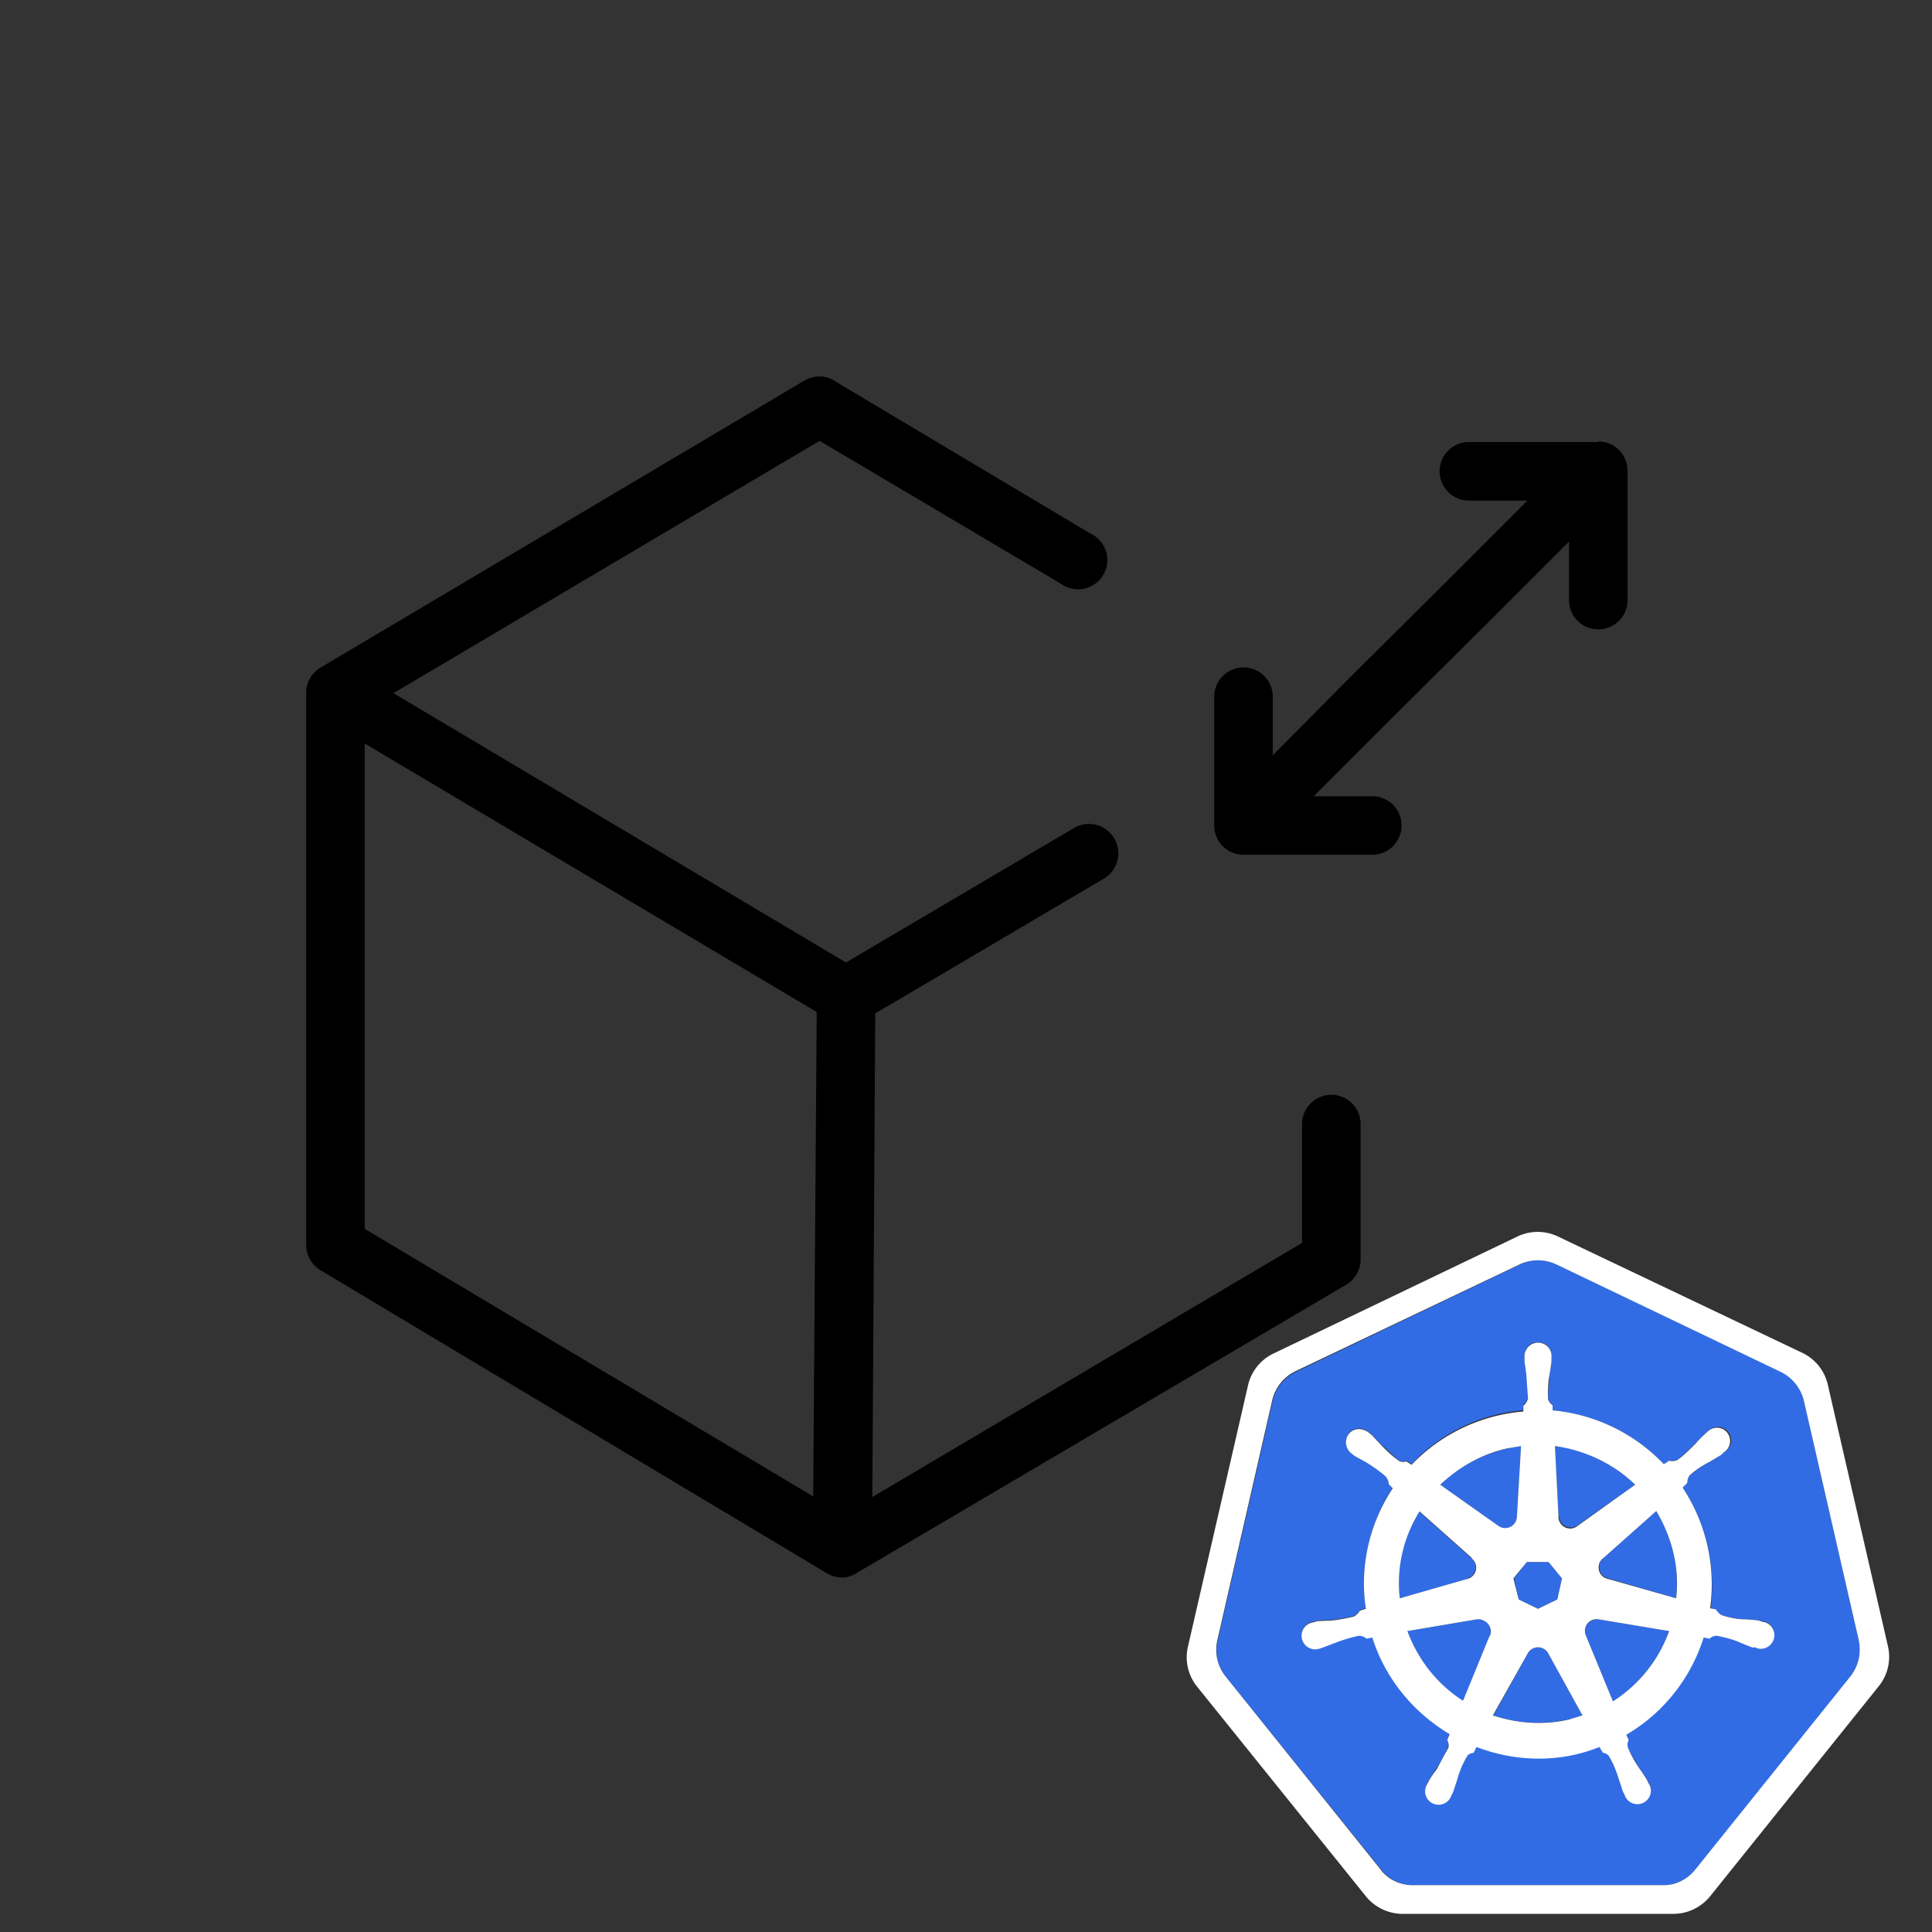 <svg xmlns="http://www.w3.org/2000/svg" fill="none" viewBox="0 0 33 33"><rect x="0" y="0" width="33" height="33" fill="#333333" stroke="none"/><path fill="currentColor" fill-rule="evenodd" d="M14.25 6.5a.5.5 0 0 0-.51 0l-8.26 4.9a.5.5 0 0 0-.25.44v9.43c0 .18.1.34.25.43l8.64 5.17c.16.1.36.1.51 0L23 21.94a.5.5 0 0 0 .24-.44V19.2a.5.5 0 0 0-1 0v2.03l-7.34 4.34.05-8.26 3.9-2.3a.5.5 0 1 0-.5-.87l-3.9 2.3-7.73-4.6L14 7.53l4.12 2.44a.5.5 0 1 0 .5-.86l-4.36-2.6Zm-.3 10.8-.06 8.26-7.66-4.57V12.7l7.71 4.58ZM27.3 7.54a.5.5 0 0 1 .5.5v2.21a.5.5 0 1 1-1 0v-1l-1.36 1.36-1.64 1.63-1.36 1.36h1a.5.5 0 1 1 0 1h-2.2a.5.5 0 0 1-.5-.5V11.9a.5.5 0 0 1 1 0v1l1.35-1.36 1.64-1.63 1.36-1.36h-1a.5.5 0 0 1 0-1h2.21Z" clip-rule="evenodd"/><path fill="#326CE5" d="M27.31 27.66a.2.2 0 0 0-.12.02.2.2 0 0 0-.1.26l.46 1.12c.44-.28.78-.7.96-1.2l-1.2-.2Zm-1.85.16a.2.2 0 0 0-.24-.16l-1.18.2c.18.5.51.91.95 1.2l.46-1.11a.2.2 0 0 0 0-.13Zm.99.43a.2.2 0 0 0-.36 0l-.58 1.05a2.37 2.37 0 0 0 1.52 0l-.58-1.05Zm1.84-2.44-.9.8a.2.2 0 0 0 .08.35l1.16.34a2.4 2.4 0 0 0-.34-1.49Zm-1.66.1a.2.2 0 0 0 .32.14l.98-.69c-.37-.36-.86-.6-1.37-.66l.06 1.2Zm-1.04.15a.2.2 0 0 0 .32-.16l.07-1.2a2.43 2.43 0 0 0-1.38.66l.99.7Zm-.53.9a.2.2 0 0 0 .08-.34l-.9-.8c-.27.44-.39.96-.33 1.48l1.15-.33Zm.88.36.33.16.33-.16.08-.36-.23-.28h-.37l-.22.28.08.36Z"/><path fill="#326CE5" d="m31.75 28.02-.94-4.1a.74.74 0 0 0-.4-.5L26.6 21.6a.74.74 0 0 0-.64 0l-3.82 1.83a.74.74 0 0 0-.4.49l-.94 4.1a.72.72 0 0 0 .14.62l2.65 3.29.03.04a.72.72 0 0 0 .54.23h4.24a.7.7 0 0 0 .26-.05.74.74 0 0 0 .31-.22l.08-.1 2.57-3.2a.71.71 0 0 0 .14-.3.72.72 0 0 0 0-.3Zm-3.97 1.6a.8.8 0 0 0 .04.1.18.18 0 0 0-.02.13l.2.36c.05.06.1.12.13.18l.03.06a.23.23 0 0 1-.1.33.23.23 0 0 1-.31-.13l-.03-.06a1.9 1.9 0 0 1-.07-.2c-.04-.14-.1-.27-.16-.4a.18.18 0 0 0-.11-.06l-.05-.1c-.68.27-1.43.26-2.11 0l-.06.1a.19.19 0 0 0-.1.04 1.6 1.6 0 0 0-.17.42l-.07.2-.03.06a.23.23 0 0 1-.22.16.23.23 0 0 1-.19-.35l.03-.06.12-.19c.08-.11.15-.24.2-.37.02-.04 0-.09-.01-.13l.04-.1a2.98 2.98 0 0 1-1.32-1.65l-.1.02a.25.25 0 0 0-.13-.05c-.14.03-.27.07-.4.12l-.2.08-.06.01h-.01a.23.23 0 0 1-.3-.26.23.23 0 0 1 .2-.18l.06-.02.22-.01c.14-.01.28-.04.41-.07a.32.32 0 0 0 .1-.1l.1-.03c-.1-.72.06-1.46.46-2.06l-.07-.07c0-.05-.02-.1-.05-.13-.1-.1-.22-.17-.34-.24a1.9 1.9 0 0 1-.19-.11l-.04-.04a.24.24 0 0 1-.06-.34.22.22 0 0 1 .18-.08c.06 0 .11.02.16.06l.05.04.15.16.3.28c.05.02.1.03.15.01l.08.06a2.94 2.94 0 0 1 1.9-.92l.01-.1a.25.25 0 0 0 .08-.11c0-.14 0-.28-.03-.42a1.95 1.95 0 0 1-.03-.21v-.06a.23.23 0 0 1 .06-.19.23.23 0 0 1 .34 0 .23.23 0 0 1 .06.18v.07l-.03.21-.03.42c.01.04.04.09.08.11v.1a3 3 0 0 1 1.9.92l.09-.06.14-.01c.1-.09.21-.18.3-.28l.16-.16.05-.04a.23.23 0 1 1 .28.35l-.05.04c-.06.05-.12.08-.19.12-.12.06-.23.14-.34.23a.18.18 0 0 0-.04.13l-.08.08c.4.6.57 1.34.48 2.06l.09.02c.02.05.05.08.1.1.13.04.27.06.4.07.08 0 .15 0 .23.02l.06.01a.23.23 0 0 1 .16.37.23.23 0 0 1-.26.08l-.07-.01a1.93 1.93 0 0 1-.2-.08c-.13-.06-.26-.1-.4-.12-.05 0-.1.01-.13.05l-.1-.02c-.22.7-.69 1.29-1.32 1.66Z"/><path fill="#fff" d="m32.25 28.13-1.03-4.48a.8.8 0 0 0-.43-.54l-4.18-1.99a.8.8 0 0 0-.69 0l-4.17 2a.8.8 0 0 0-.43.53l-1.03 4.48a.8.8 0 0 0 .15.67l2.89 3.59a.81.81 0 0 0 .62.3h4.64a.81.81 0 0 0 .62-.3l2.89-3.6a.8.8 0 0 0 .15-.66Zm-.5.2a.75.75 0 0 1-.14.3l-2.57 3.2-.08.1a.72.72 0 0 1-.38.25.73.73 0 0 1-.19.02h-4.24a.72.72 0 0 1-.4-.11.73.73 0 0 1-.14-.12l-.03-.04-2.65-3.3a.73.73 0 0 1-.14-.6l.94-4.11a.74.74 0 0 1 .4-.5l3.82-1.82a.74.74 0 0 1 .64 0l3.82 1.83a.74.74 0 0 1 .4.49l.94 4.1c.02.1.02.21 0 .32Z"/><path fill="#fff" d="m30.1 27.7-.06-.02a1.92 1.92 0 0 0-.22-.02c-.14 0-.28-.03-.41-.07a.26.26 0 0 1-.1-.1l-.1-.02c.1-.72-.07-1.46-.47-2.06l.08-.08c0-.04.01-.09.04-.13.1-.09.22-.17.34-.23l.2-.12.04-.04a.23.23 0 0 0-.01-.4.23.23 0 0 0-.27.05 1.89 1.89 0 0 0-.2.2c-.1.1-.2.2-.31.28a.25.25 0 0 1-.14.01l-.09.06a3 3 0 0 0-1.9-.92V24a.18.18 0 0 1-.08-.11c0-.14 0-.28.03-.42l.03-.21v-.07a.23.23 0 0 0-.4-.18.23.23 0 0 0-.06.18v.07l.03.21.03.42a.25.25 0 0 1-.08.12v.1a2.98 2.98 0 0 0-1.91.91 4.28 4.28 0 0 1-.09-.06c-.04.02-.09.01-.13-.01a2.14 2.14 0 0 1-.31-.28l-.15-.16-.05-.04a.27.27 0 0 0-.16-.06.22.22 0 0 0-.18.08.24.24 0 0 0 .05.34l.05.04.2.11c.11.07.23.15.33.24.03.04.05.08.05.13l.07.07c-.4.6-.57 1.34-.46 2.06l-.1.03a.32.32 0 0 1-.1.1c-.13.03-.27.06-.4.07l-.23.01-.06.02a.23.23 0 0 0-.16.37.23.23 0 0 0 .26.08l.06-.02.21-.08c.13-.05.26-.09.4-.12.05 0 .1.02.13.05l.1-.02c.22.7.7 1.28 1.32 1.65l-.04.1c.02.04.03.09.02.13l-.2.37a1.9 1.9 0 0 0-.13.19l-.03.06a.23.23 0 1 0 .41.2l.03-.06.07-.21c.04-.15.1-.29.18-.42a.19.19 0 0 1 .1-.04l.05-.1c.68.26 1.43.27 2.1 0l.06.1c.04 0 .09.03.11.07.07.12.12.25.16.38l.07.21.03.06a.23.23 0 1 0 .41-.2l-.03-.06a1.9 1.9 0 0 0-.12-.18 2.14 2.14 0 0 1-.2-.36c-.02-.05-.01-.1.01-.14a.78.78 0 0 1-.04-.09c.63-.37 1.1-.96 1.32-1.66l.1.02a.18.18 0 0 1 .13-.05c.14.03.27.06.4.12l.2.08H30v.01H30a.23.23 0 0 0 .26-.08.23.23 0 0 0-.16-.37Zm-2.17-2.34-.98.7a.2.2 0 0 1-.33-.16l-.06-1.2c.51.07 1 .3 1.37.66Zm-1.85 1.32h.37l.23.28-.08.36-.33.16-.33-.16-.09-.36.23-.28Zm-.34-1.94.24-.04-.07 1.2a.2.2 0 0 1-.32.16l-.99-.7c.32-.3.7-.52 1.14-.62Zm-1.5 1.07.9.8v.01a.2.2 0 0 1-.08.35l-1.15.33c-.06-.52.06-1.04.34-1.49Zm1.2 2.14-.45 1.1c-.44-.28-.77-.7-.95-1.19l1.18-.2a.2.2 0 0 1 .14.03.2.2 0 0 1 .09.25Zm1.36 1.42c-.43.1-.88.07-1.3-.07l.59-1.05a.2.2 0 0 1 .36 0l.58 1.05-.23.07Zm.75-.31-.46-1.12a.2.2 0 0 1 .22-.28l1.2.2c-.18.5-.52.92-.96 1.2Zm1.08-1.76-1.16-.33a.2.2 0 0 1-.08-.36l.9-.8c.27.45.4.97.34 1.49Z"/></svg>